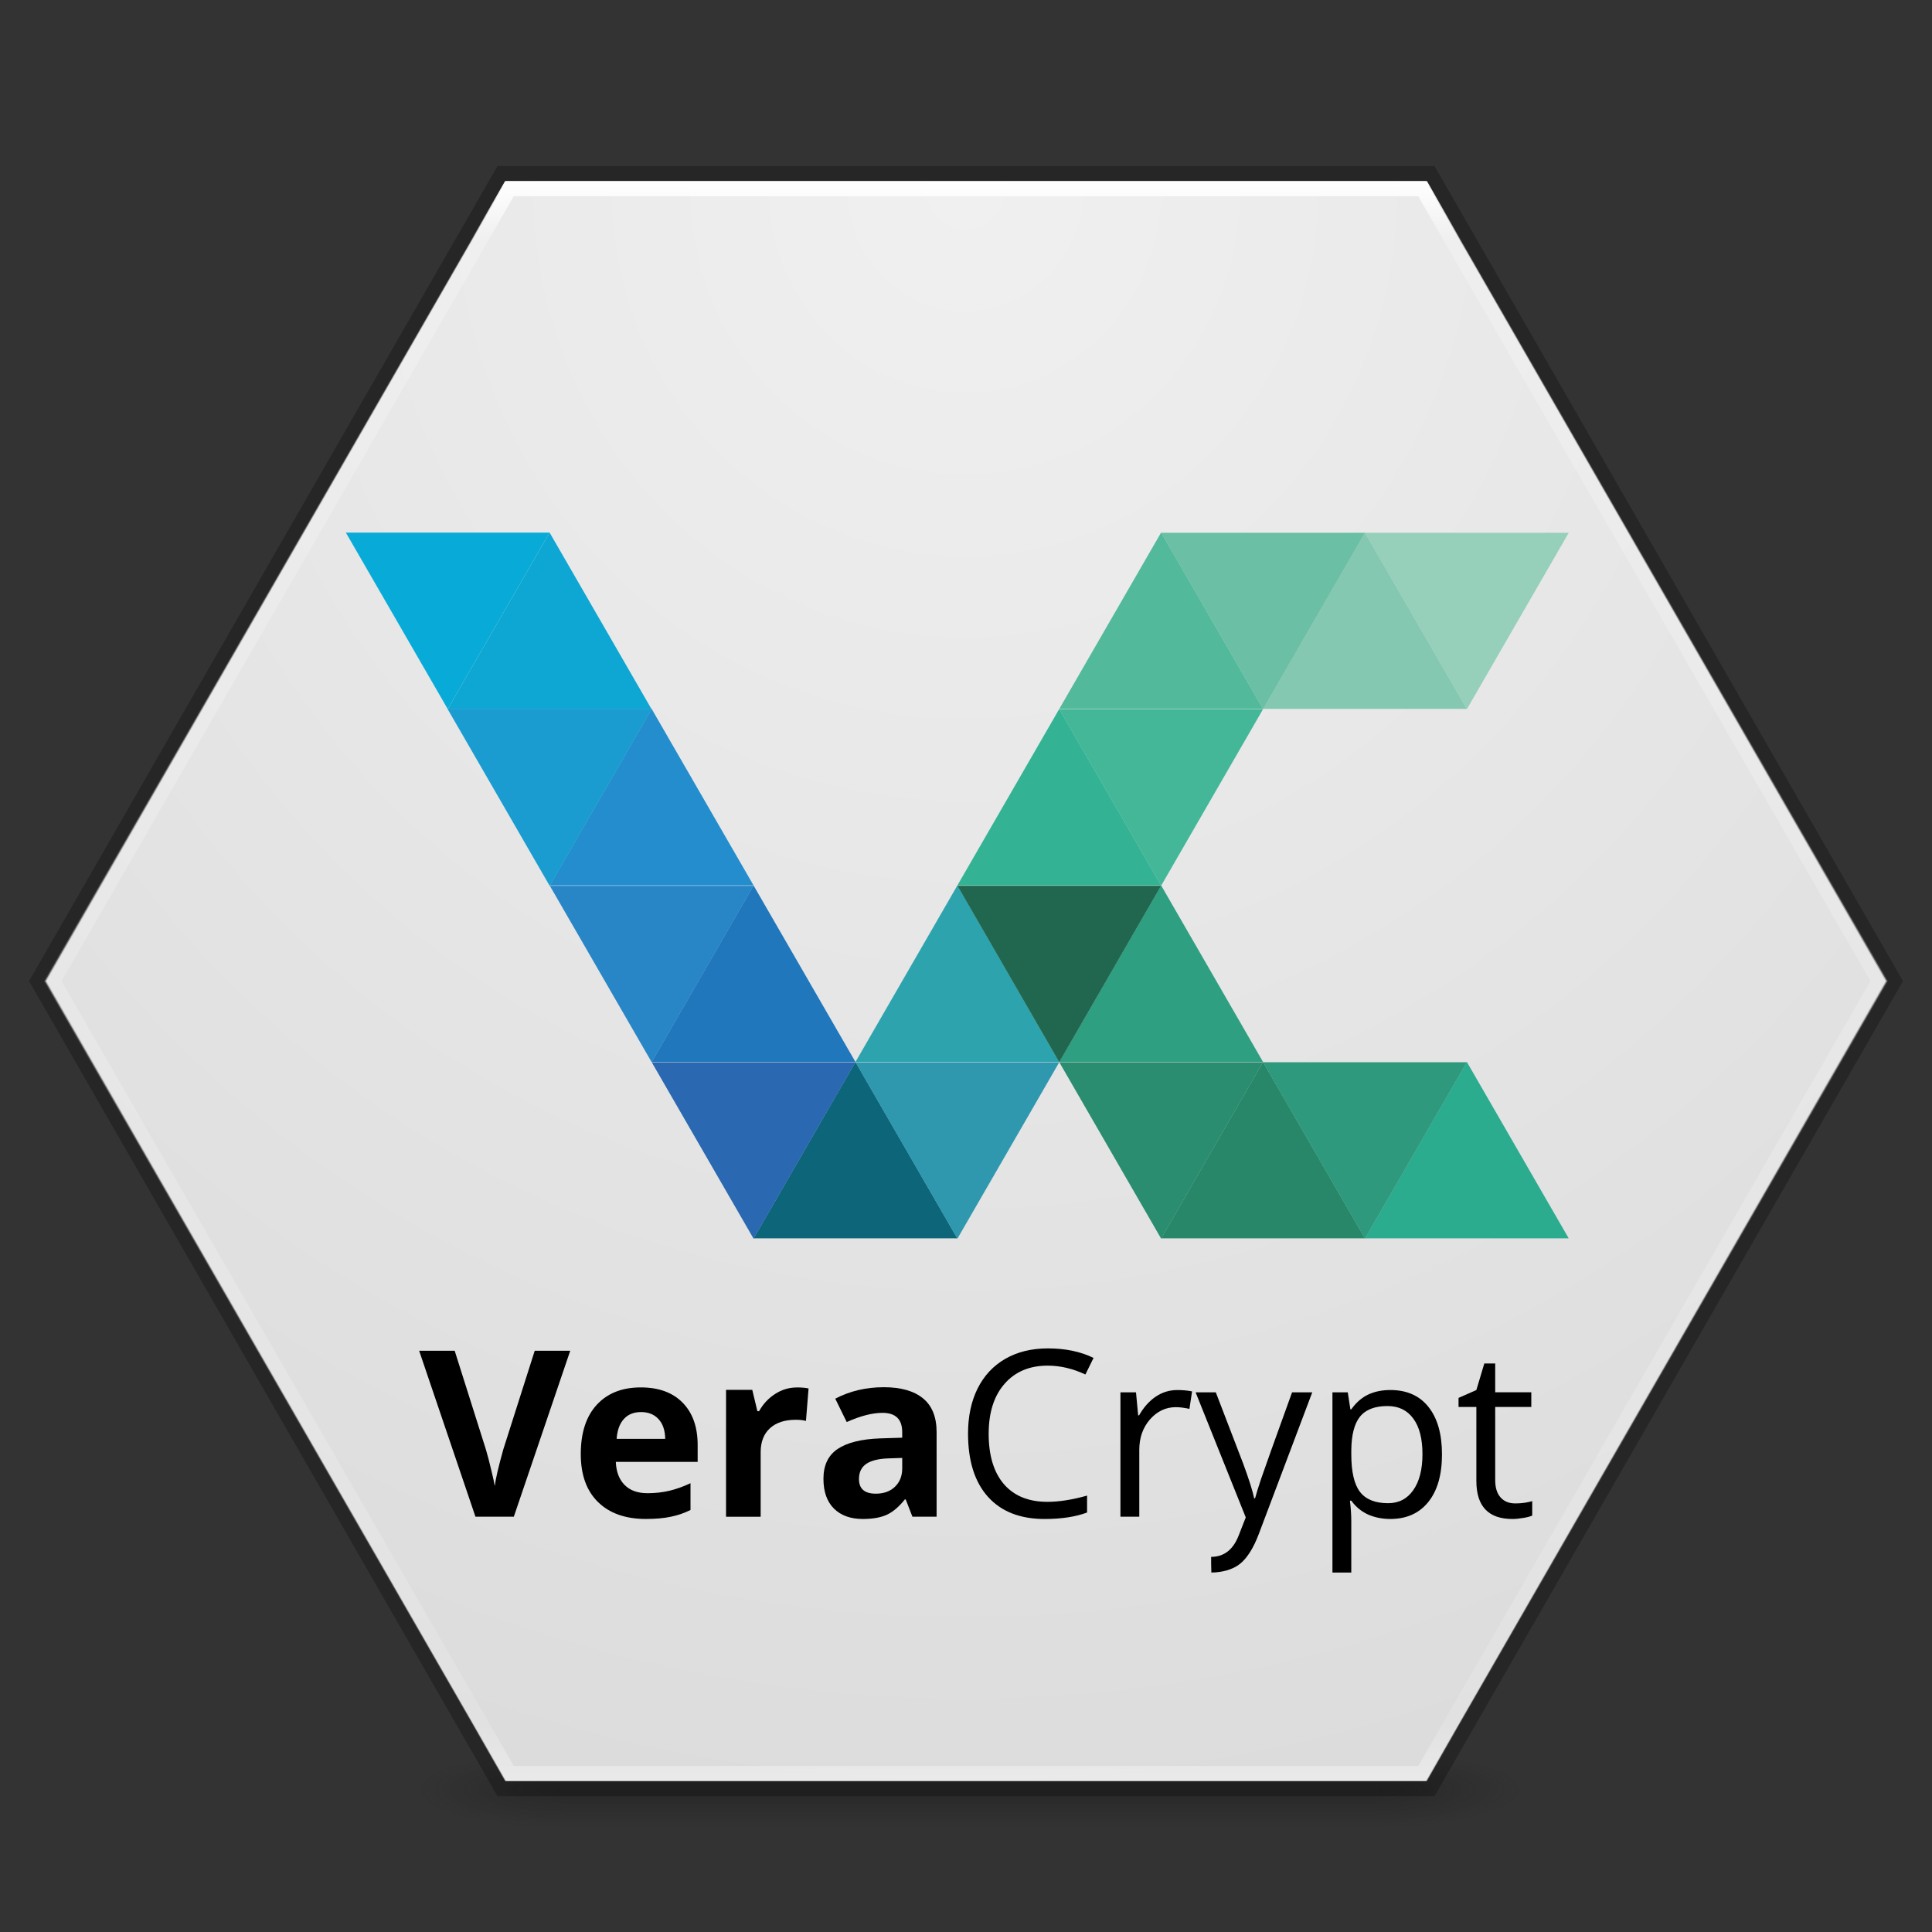 <?xml version="1.0" encoding="UTF-8" standalone="no"?>
<svg
   xmlns:dc="http://purl.org/dc/elements/1.1/"
   xmlns:cc="http://creativecommons.org/ns#"
   xmlns:rdf="http://www.w3.org/1999/02/22-rdf-syntax-ns#"
   xmlns:svg="http://www.w3.org/2000/svg"
   xmlns="http://www.w3.org/2000/svg"
   xmlns:xlink="http://www.w3.org/1999/xlink"
   xmlns:sodipodi="http://sodipodi.sourceforge.net/DTD/sodipodi-0.dtd"
   xmlns:inkscape="http://www.inkscape.org/namespaces/inkscape"
   height="128"
   width="128"
   version="1.1"
   viewBox="0 0 128 128"
   id="svg2"
   inkscape:version="0.48.4 r9939"
   sodipodi:docname="veracrypt.svg">
  <rect x="0" y="0" width="128" height="128" fill="#333333" stroke="none"/>
  <sodipodi:namedview
     pagecolor="#ffffff"
     bordercolor="#666666"
     borderopacity="1"
     objecttolerance="10"
     gridtolerance="10"
     guidetolerance="10"
     inkscape:pageopacity="0"
     inkscape:pageshadow="2"
     inkscape:window-width="1920"
     inkscape:window-height="1022"
     id="namedview69"
     showgrid="false"
     showguides="true"
     inkscape:guide-bbox="true"
     inkscape:snap-bbox="true"
     inkscape:bbox-nodes="false"
     inkscape:snap-bbox-edge-midpoints="false"
     inkscape:zoom="5.6568543"
     inkscape:cx="69.998498"
     inkscape:cy="52.899039"
     inkscape:window-x="0"
     inkscape:window-y="30"
     inkscape:window-maximized="1"
     inkscape:current-layer="svg2"
     inkscape:snap-global="true">
    <sodipodi:guide
       orientation="1,0"
       position="12,47.939"
       id="guide3048" />
    <sodipodi:guide
       orientation="0,1"
       position="47.172,113"
       id="guide3050" />
    <sodipodi:guide
       orientation="1,0"
       position="116,32.215"
       id="guide3052" />
    <sodipodi:guide
       orientation="0,1"
       position="77.47,9"
       id="guide3054" />
    <sodipodi:guide
       orientation="1,0"
       position="64,136.532"
       id="guide3133" />
    <inkscape:grid
       type="axonomgrid"
       id="grid4178"
       units="mm"
       empspacing="5"
       visible="true"
       enabled="true"
       snapvisiblegridlinesonly="true"
       gridanglex="60"
       gridanglez="60" />
    <sodipodi:guide
       orientation="1,0"
       position="4,60.557"
       id="guide4180" />
    <sodipodi:guide
       orientation="1,0"
       position="124,54.5"
       id="guide4182" />
  </sodipodi:namedview>
  <defs
     id="defs4">
    <linearGradient
       id="f"
       y2="42.262"
       gradientUnits="userSpaceOnUse"
       x2="24"
       gradientTransform="matrix(2.73,0,0,2.73,-1.514,925.85)"
       y1="5.591"
       x1="24">
      <stop
         stop-color="#fff"
         offset="0"
         id="stop7" />
      <stop
         stop-color="#fff"
         stop-opacity=".235"
         offset=".038"
         id="stop9" />
      <stop
         stop-color="#fff"
         stop-opacity=".157"
         offset=".967"
         id="stop11" />
      <stop
         stop-color="#fff"
         stop-opacity=".392"
         offset="1"
         id="stop13" />
    </linearGradient>
    <radialGradient
       id="e"
       gradientUnits="userSpaceOnUse"
       cy="4.342"
       cx="32"
       gradientTransform="matrix(1.8995e-8,4.364,-4.364,1.8995e-8,82.948,800.42)"
       r="27.5">
      <stop
         stop-color="#fafafa"
         offset="0"
         id="stop16"
         style="stop-color:#f0f0f0;stop-opacity:1;" />
      <stop
         stop-color="#e1e1e1"
         offset="1"
         id="stop18"
         style="stop-color:#d7d7d7;stop-opacity:1;" />
    </radialGradient>
    <radialGradient
       id="d"
       xlink:href="#a"
       gradientUnits="userSpaceOnUse"
       cy="43.5"
       cx="4.993"
       gradientTransform="matrix(2.004,0,0,1.4,27.988,-17.4)"
       r="2.5" />
    <linearGradient
       id="a">
      <stop
         stop-color="#181818"
         offset="0"
         id="stop22" />
      <stop
         stop-color="#181818"
         stop-opacity="0"
         offset="1"
         id="stop24" />
    </linearGradient>
    <radialGradient
       id="c"
       xlink:href="#a"
       gradientUnits="userSpaceOnUse"
       cy="43.5"
       cx="4.993"
       gradientTransform="matrix(2.004,0,0,1.4,-20.012,-104.4)"
       r="2.5" />
    <linearGradient
       id="g"
       y2="39.999"
       gradientUnits="userSpaceOnUse"
       x2="25.058"
       y1="47.028"
       x1="25.058">
      <stop
         stop-color="#181818"
         stop-opacity="0"
         offset="0"
         id="stop28" />
      <stop
         stop-color="#181818"
         offset=".5"
         id="stop30" />
      <stop
         stop-color="#181818"
         stop-opacity="0"
         offset="1"
         id="stop32" />
    </linearGradient>
    <linearGradient
       inkscape:collect="always"
       xlink:href="#f"
       id="linearGradient3976"
       gradientUnits="userSpaceOnUse"
       gradientTransform="matrix(2.73,0,0,2.73,21.114,141.497)"
       x1="24"
       y1="5.591"
       x2="24"
       y2="42.262" />
    <radialGradient
       inkscape:collect="always"
       xlink:href="#e"
       id="radialGradient4253"
       gradientUnits="userSpaceOnUse"
       gradientTransform="matrix(7.8834218e-4,2.136,-2.056,7.6275607e-4,211.055,30.487)"
       cx="-8.443"
       cy="71.544"
       fx="-8.443"
       fy="71.544"
       r="63.287" />
    <linearGradient
       inkscape:collect="always"
       xlink:href="#f"
       id="linearGradient4281"
       x1="64"
       y1="15"
       x2="64"
       y2="119"
       gradientUnits="userSpaceOnUse"
       gradientTransform="matrix(1.017,0,0,1.019,-1.076,-3.301)" />
  </defs>
  <g
     id="g43"
     transform="matrix(1.831,0,0,0.556,20.298,94.94)">
    <g
       style="opacity:0.4"
       id="g45"
       transform="matrix(1.053,0,0,1.286,-1.263,-13.429)">
      <rect
         style="fill:url(#d)"
         id="rect47"
         x="38"
         y="40"
         width="5"
         height="7" />
      <rect
         style="fill:url(#c)"
         id="rect49"
         x="-10"
         y="-47"
         width="5"
         height="7"
         transform="scale(-1,-1)" />
      <rect
         style="fill:url(#g)"
         id="rect51"
         x="10"
         y="40"
         width="28"
         height="7" />
    </g>
  </g>
  <path
     style="fill:url(#radialGradient4253);fill-opacity:1"
     d="M 125,65 94.5,118 33.5,118 3,65 33.5,12 94.5,12 z"
     id="path3141"
     inkscape:connector-curvature="0" />
  <rect
     style="fill:none;stroke:url(#linearGradient3976);stroke-linecap:round;stroke-linejoin:round"
     id="rect55"
     x="36.127"
     y="156.507"
     width="101"
     height="101"
     ry="4"
     rx="4" />
  <path
     sodipodi:type="star"
     style="fill:#278768;fill-opacity:1;stroke:none"
     id="path3913"
     sodipodi:sides="3"
     sodipodi:cx="-38.351555"
     sodipodi:cy="42.476032"
     sodipodi:r1="9.7041559"
     sodipodi:r2="4.852078"
     sodipodi:arg1="0.52359878"
     sodipodi:arg2="1.5707963"
     inkscape:flatsided="true"
     inkscape:rounded="0"
     inkscape:randomized="0"
     d="m -29.948,47.328 -16.808,0 8.404,-14.556 z"
     inkscape:transform-center-y="-1.9487792"
     transform="matrix(0.803,0,0,0.803,114.478,44.04)" />
  <path
     inkscape:transform-center-y="-1.9487787"
     d="m -29.948,47.328 -16.808,0 8.404,-14.556 z"
     inkscape:randomized="0"
     inkscape:rounded="0"
     inkscape:flatsided="true"
     sodipodi:arg2="1.5707963"
     sodipodi:arg1="0.52359878"
     sodipodi:r2="4.852078"
     sodipodi:r1="9.7041559"
     sodipodi:cy="42.476032"
     sodipodi:cx="-38.351555"
     sodipodi:sides="3"
     id="path3919"
     style="fill:#2bac8f;fill-opacity:1;stroke:none"
     sodipodi:type="star"
     transform="matrix(0.803,0,0,0.803,127.98,44.04)" />
  <path
     sodipodi:type="star"
     style="fill:#2f9f81;fill-opacity:1;stroke:none"
     id="path3921"
     sodipodi:sides="3"
     sodipodi:cx="-38.351555"
     sodipodi:cy="42.476032"
     sodipodi:r1="9.7041559"
     sodipodi:r2="4.852078"
     sodipodi:arg1="0.52359878"
     sodipodi:arg2="1.5707963"
     inkscape:flatsided="true"
     inkscape:rounded="0"
     inkscape:randomized="0"
     d="m -29.948,47.328 -16.808,0 8.404,-14.556 z"
     inkscape:transform-center-y="-1.9487002"
     transform="matrix(0.803,0,0,0.803,107.726,32.348)" />
  <path
     inkscape:transform-center-y="-1.9487016"
     d="m -29.948,47.328 -16.808,0 8.404,-14.556 z"
     inkscape:randomized="0"
     inkscape:rounded="0"
     inkscape:flatsided="true"
     sodipodi:arg2="1.5707963"
     sodipodi:arg1="0.52359878"
     sodipodi:r2="4.852078"
     sodipodi:r1="9.7041559"
     sodipodi:cy="42.476032"
     sodipodi:cx="-38.351555"
     sodipodi:sides="3"
     id="path3923"
     style="fill:#33b394;fill-opacity:1;stroke:none"
     sodipodi:type="star"
     transform="matrix(0.803,0,0,0.803,100.975,20.655)" />
  <path
     sodipodi:type="star"
     style="fill:#2da4ad;fill-opacity:1;stroke:none"
     id="path3925"
     sodipodi:sides="3"
     sodipodi:cx="-38.351555"
     sodipodi:cy="42.476032"
     sodipodi:r1="9.7041559"
     sodipodi:r2="4.852078"
     sodipodi:arg1="0.52359878"
     sodipodi:arg2="1.5707963"
     inkscape:flatsided="true"
     inkscape:rounded="0"
     inkscape:randomized="0"
     d="m -29.948,47.328 -16.808,0 8.404,-14.556 z"
     inkscape:transform-center-y="-1.9487595"
     transform="matrix(0.803,0,0,0.803,94.225,32.347)" />
  <path
     inkscape:transform-center-y="-1.9487792"
     d="m -29.948,47.328 -16.808,0 8.404,-14.556 z"
     inkscape:randomized="0"
     inkscape:rounded="0"
     inkscape:flatsided="true"
     sodipodi:arg2="1.5707963"
     sodipodi:arg1="0.52359878"
     sodipodi:r2="4.852078"
     sodipodi:r1="9.7041559"
     sodipodi:cy="42.476032"
     sodipodi:cx="-38.351555"
     sodipodi:sides="3"
     id="path3927"
     style="fill:#0d657a;fill-opacity:1;stroke:none"
     sodipodi:type="star"
     transform="matrix(0.803,0,0,0.803,87.475,44.04)" />
  <path
     sodipodi:type="star"
     style="fill:#2077bc;fill-opacity:1;stroke:none"
     id="path3929"
     sodipodi:sides="3"
     sodipodi:cx="-38.351555"
     sodipodi:cy="42.476032"
     sodipodi:r1="9.7041559"
     sodipodi:r2="4.852078"
     sodipodi:arg1="0.52359878"
     sodipodi:arg2="1.5707963"
     inkscape:flatsided="true"
     inkscape:rounded="0"
     inkscape:randomized="0"
     d="m -29.948,47.328 -16.808,0 8.404,-14.556 z"
     inkscape:transform-center-y="-1.9487014"
     transform="matrix(0.803,0,0,0.803,80.722,32.348)" />
  <path
     inkscape:transform-center-y="-1.9487793"
     d="m -29.948,47.328 -16.808,0 8.404,-14.556 z"
     inkscape:randomized="0"
     inkscape:rounded="0"
     inkscape:flatsided="true"
     sodipodi:arg2="1.5707963"
     sodipodi:arg1="0.52359878"
     sodipodi:r2="4.852078"
     sodipodi:r1="9.7041559"
     sodipodi:cy="42.476032"
     sodipodi:cx="-38.351555"
     sodipodi:sides="3"
     id="path3931"
     style="fill:#238dcd;fill-opacity:1;stroke:none"
     sodipodi:type="star"
     transform="matrix(0.803,0,0,0.803,73.973,20.654)" />
  <path
     style="fill:#0ea6d3;fill-opacity:1;stroke:#0ea6d3;stroke-width:0;stroke-miterlimit:4;stroke-opacity:1;stroke-dasharray:none"
     inkscape:transform-center-y="-1.9487016"
     d="m 43.164,46.978 -13.501,0 6.751,-11.692 z"
     id="path3933"
     inkscape:connector-curvature="0" />
  <path
     inkscape:transform-center-y="-1.9486998"
     d="m -29.948,47.328 -16.808,0 8.404,-14.556 z"
     inkscape:randomized="0"
     inkscape:rounded="0"
     inkscape:flatsided="true"
     sodipodi:arg2="1.5707963"
     sodipodi:arg1="0.52359878"
     sodipodi:r2="4.852078"
     sodipodi:r1="9.7041559"
     sodipodi:cy="42.476032"
     sodipodi:cx="-38.351555"
     sodipodi:sides="3"
     id="path3935"
     style="fill:#52b99b;fill-opacity:1;stroke:none"
     sodipodi:type="star"
     transform="matrix(0.803,0,0,0.803,107.726,8.962)" />
  <path
     sodipodi:type="star"
     style="fill:#85c8b1;fill-opacity:1;stroke:none"
     id="path3937"
     sodipodi:sides="3"
     sodipodi:cx="-38.351555"
     sodipodi:cy="42.476032"
     sodipodi:r1="9.7041559"
     sodipodi:r2="4.852078"
     sodipodi:arg1="0.52359878"
     sodipodi:arg2="1.5707963"
     inkscape:flatsided="true"
     inkscape:rounded="0"
     inkscape:randomized="0"
     d="m -29.948,47.328 -16.808,0 8.404,-14.556 z"
     inkscape:transform-center-y="-1.9487792"
     transform="matrix(0.803,0,0,0.803,121.229,8.961)" />
  <path
     sodipodi:type="star"
     style="fill:#2e997c;fill-opacity:1;stroke:none"
     id="path3939"
     sodipodi:sides="3"
     sodipodi:cx="-38.351555"
     sodipodi:cy="42.476032"
     sodipodi:r1="9.7041559"
     sodipodi:r2="4.852078"
     sodipodi:arg1="0.52359878"
     sodipodi:arg2="1.5707963"
     inkscape:flatsided="true"
     inkscape:rounded="0"
     inkscape:randomized="0"
     d="m -29.948,47.328 -16.808,0 8.404,-14.556 z"
     inkscape:transform-center-y="1.9487015"
     transform="matrix(0.803,0,0,-0.803,121.228,108.38)" />
  <path
     inkscape:transform-center-y="1.9486991"
     d="m -29.948,47.328 -16.808,0 8.404,-14.556 z"
     inkscape:randomized="0"
     inkscape:rounded="0"
     inkscape:flatsided="true"
     sodipodi:arg2="1.5707963"
     sodipodi:arg1="0.52359878"
     sodipodi:r2="4.852078"
     sodipodi:r1="9.7041559"
     sodipodi:cy="42.476032"
     sodipodi:cx="-38.351555"
     sodipodi:sides="3"
     id="path3941"
     style="fill:#2a8d70;fill-opacity:1;stroke:none"
     sodipodi:type="star"
     transform="matrix(0.803,0,0,-0.803,107.726,108.38)" />
  <path
     sodipodi:type="star"
     style="fill:#21674f;fill-opacity:1;stroke:none"
     id="path3943"
     sodipodi:sides="3"
     sodipodi:cx="-38.351555"
     sodipodi:cy="42.476032"
     sodipodi:r1="9.7041559"
     sodipodi:r2="4.852078"
     sodipodi:arg1="0.52359878"
     sodipodi:arg2="1.5707963"
     inkscape:flatsided="true"
     inkscape:rounded="0"
     inkscape:randomized="0"
     d="m -29.948,47.328 -16.808,0 8.404,-14.556 z"
     inkscape:transform-center-y="1.9487013"
     transform="matrix(0.803,0,0,-0.803,100.975,96.687)" />
  <path
     inkscape:transform-center-y="1.9487001"
     d="m -29.948,47.328 -16.808,0 8.404,-14.556 z"
     inkscape:randomized="0"
     inkscape:rounded="0"
     inkscape:flatsided="true"
     sodipodi:arg2="1.5707963"
     sodipodi:arg1="0.52359878"
     sodipodi:r2="4.852078"
     sodipodi:r1="9.7041559"
     sodipodi:cy="42.476032"
     sodipodi:cx="-38.351555"
     sodipodi:sides="3"
     id="path3945"
     style="fill:#44b799;fill-opacity:1;stroke:none"
     sodipodi:type="star"
     transform="matrix(0.803,0,0,-0.803,107.726,84.994)" />
  <path
     sodipodi:type="star"
     style="fill:#6bbfa4;fill-opacity:1;stroke:none"
     id="path3947"
     sodipodi:sides="3"
     sodipodi:cx="-38.351555"
     sodipodi:cy="42.476032"
     sodipodi:r1="9.7041559"
     sodipodi:r2="4.852078"
     sodipodi:arg1="0.52359878"
     sodipodi:arg2="1.5707963"
     inkscape:flatsided="true"
     inkscape:rounded="0"
     inkscape:randomized="0"
     d="m -29.948,47.328 -16.808,0 8.404,-14.556 z"
     inkscape:transform-center-y="1.948702"
     transform="matrix(0.803,0,0,-0.803,114.477,73.302)" />
  <path
     inkscape:transform-center-y="1.9487008"
     d="m -29.948,47.328 -16.808,0 8.404,-14.556 z"
     inkscape:randomized="0"
     inkscape:rounded="0"
     inkscape:flatsided="true"
     sodipodi:arg2="1.5707963"
     sodipodi:arg1="0.52359878"
     sodipodi:r2="4.852078"
     sodipodi:r1="9.7041559"
     sodipodi:cy="42.476032"
     sodipodi:cx="-38.351555"
     sodipodi:sides="3"
     id="path3949"
     style="fill:#96cfba;fill-opacity:1;stroke:none"
     sodipodi:type="star"
     transform="matrix(0.803,0,0,-0.803,127.979,73.302)" />
  <path
     sodipodi:type="star"
     style="fill:#2f98af;fill-opacity:1;stroke:none"
     id="path3951"
     sodipodi:sides="3"
     sodipodi:cx="-38.351555"
     sodipodi:cy="42.476032"
     sodipodi:r1="9.7041559"
     sodipodi:r2="4.852078"
     sodipodi:arg1="0.52359878"
     sodipodi:arg2="1.5707963"
     inkscape:flatsided="true"
     inkscape:rounded="0"
     inkscape:randomized="0"
     d="m -29.948,47.328 -16.808,0 8.404,-14.556 z"
     inkscape:transform-center-y="1.9488156"
     transform="matrix(0.803,0,0,-0.803,94.226,108.383)" />
  <path
     inkscape:transform-center-y="1.9487789"
     d="m -29.948,47.328 -16.808,0 8.404,-14.556 z"
     inkscape:randomized="0"
     inkscape:rounded="0"
     inkscape:flatsided="true"
     sodipodi:arg2="1.5707963"
     sodipodi:arg1="0.52359878"
     sodipodi:r2="4.852078"
     sodipodi:r1="9.7041559"
     sodipodi:cy="42.476032"
     sodipodi:cx="-38.351555"
     sodipodi:sides="3"
     id="path3953"
     style="fill:#2a69b1;fill-opacity:1;stroke:none"
     sodipodi:type="star"
     transform="matrix(0.803,0,0,-0.803,80.724,108.382)" />
  <path
     sodipodi:type="star"
     style="fill:#2886c7;fill-opacity:1;stroke:none"
     id="path3955"
     sodipodi:sides="3"
     sodipodi:cx="-38.351555"
     sodipodi:cy="42.476032"
     sodipodi:r1="9.7041559"
     sodipodi:r2="4.852078"
     sodipodi:arg1="0.52359878"
     sodipodi:arg2="1.5707963"
     inkscape:flatsided="true"
     inkscape:rounded="0"
     inkscape:randomized="0"
     d="m -29.948,47.328 -16.808,0 8.404,-14.556 z"
     inkscape:transform-center-y="1.9487597"
     transform="matrix(0.803,0,0,-0.803,73.972,96.689)" />
  <path
     inkscape:transform-center-y="1.9545076"
     d="m -29.948,47.328 -16.808,0 8.404,-14.556 z"
     inkscape:randomized="0"
     inkscape:rounded="0"
     inkscape:flatsided="true"
     sodipodi:arg2="1.5707963"
     sodipodi:arg1="0.52359878"
     sodipodi:r2="4.852078"
     sodipodi:r1="9.7041559"
     sodipodi:cy="42.476032"
     sodipodi:cx="-38.351555"
     sodipodi:sides="3"
     id="path3957"
     style="fill:#1a9cd1;fill-opacity:1;stroke:none"
     sodipodi:type="star"
     transform="matrix(0.806,0,0,-0.806,67.332,85.108)" />
  <path
     style="fill:#08abd8;fill-opacity:1;stroke:#08abd8;stroke-width:0;stroke-miterlimit:4;stroke-opacity:1;stroke-dasharray:none"
     inkscape:transform-center-y="1.9487009"
     d="m 36.414,35.286 -13.501,0 6.751,11.692 z"
     id="path3959"
     inkscape:connector-curvature="0" />
  <g
     style="font-size:24px;font-style:normal;font-variant:normal;font-weight:normal;font-stretch:normal;line-height:125%;letter-spacing:0px;word-spacing:0px;fill:#000000;fill-opacity:1;stroke:none;font-family:DejaVu Sans;-inkscape-font-specification:DejaVu Sans"
     id="text3961"
     transform="matrix(1.1,0,0,1.1,-6.342,-8.074)">
    <path
       d="m 37.97,88.696 2.14,0 -3.397,9.994 -2.311,0 -3.391,-9.994 2.14,0 1.88,5.947 c 0.105,0.351 0.212,0.761 0.321,1.23 0.114,0.465 0.185,0.788 0.212,0.971 0.05,-0.419 0.221,-1.153 0.513,-2.201 l 1.894,-5.947"
       style="font-size:14px;font-weight:bold;fill:#000000;font-family:Open Sans;-inkscape-font-specification:Open Sans Bold"
       id="path4196"
       inkscape:connector-curvature="0" />
    <path
       d="m 44.375,92.388 c -0.442,6e-6 -0.788,0.141 -1.039,0.424 -0.251,0.278 -0.394,0.674 -0.431,1.189 l 2.926,0 c -0.009,-0.515 -0.144,-0.911 -0.403,-1.189 -0.26,-0.283 -0.611,-0.424 -1.053,-0.424 m 0.294,6.439 c -1.23,0 -2.192,-0.34 -2.885,-1.019 -0.693,-0.679 -1.039,-1.641 -1.039,-2.885 -10e-7,-1.281 0.319,-2.27 0.957,-2.967 0.643,-0.702 1.529,-1.053 2.659,-1.053 1.08,8e-6 1.921,0.308 2.522,0.923 0.602,0.615 0.902,1.465 0.902,2.55 l 0,1.012 -4.929,0 c 0.023,0.592 0.198,1.055 0.526,1.388 0.328,0.333 0.788,0.499 1.381,0.499 0.46,2e-6 0.896,-0.048 1.306,-0.144 0.41,-0.096 0.839,-0.248 1.285,-0.458 l 0,1.613 c -0.365,0.182 -0.754,0.317 -1.169,0.403 -0.415,0.091 -0.921,0.137 -1.518,0.137"
       style="font-size:14px;font-weight:bold;fill:#000000;font-family:Open Sans;-inkscape-font-specification:Open Sans Bold"
       id="path4198"
       inkscape:connector-curvature="0" />
    <path
       d="m 53.761,90.904 c 0.283,8e-6 0.517,0.021 0.704,0.062 l -0.157,1.955 c -0.169,-0.046 -0.374,-0.068 -0.615,-0.068 -0.665,6e-6 -1.185,0.171 -1.559,0.513 -0.369,0.342 -0.554,0.82 -0.554,1.436 l 0,3.89 -2.085,0 0,-7.643 1.579,0 0.308,1.285 0.103,0 c 0.237,-0.428 0.556,-0.772 0.957,-1.032 0.406,-0.264 0.845,-0.396 1.319,-0.396"
       style="font-size:14px;font-weight:bold;fill:#000000;font-family:Open Sans;-inkscape-font-specification:Open Sans Bold"
       id="path4200"
       inkscape:connector-curvature="0" />
    <path
       d="m 60.72,98.69 -0.403,-1.039 -0.055,0 c -0.351,0.442 -0.713,0.75 -1.087,0.923 -0.369,0.169 -0.852,0.253 -1.449,0.253 -0.734,0 -1.313,-0.21 -1.736,-0.629 -0.419,-0.419 -0.629,-1.016 -0.629,-1.791 -1e-6,-0.811 0.283,-1.408 0.848,-1.791 0.57,-0.387 1.426,-0.602 2.57,-0.643 l 1.326,-0.041 0,-0.335 c -6e-6,-0.775 -0.396,-1.162 -1.189,-1.162 -0.611,6e-6 -1.328,0.185 -2.153,0.554 l -0.69,-1.408 c 0.88,-0.46 1.855,-0.69 2.926,-0.69 1.025,8e-6 1.812,0.223 2.358,0.67 0.547,0.447 0.82,1.126 0.82,2.037 l 0,5.093 -1.456,0 m -0.615,-3.541 -0.807,0.027 c -0.606,0.018 -1.057,0.128 -1.354,0.328 -0.296,0.201 -0.444,0.506 -0.444,0.916 -2e-6,0.588 0.337,0.882 1.012,0.882 0.483,2e-6 0.868,-0.139 1.155,-0.417 0.292,-0.278 0.437,-0.647 0.438,-1.107 l 0,-0.629"
       style="font-size:14px;font-weight:bold;fill:#000000;font-family:Open Sans;-inkscape-font-specification:Open Sans Bold"
       id="path4202"
       inkscape:connector-curvature="0" />
  </g>
  <g
     style="font-size:24px;font-style:normal;font-variant:normal;font-weight:normal;font-stretch:normal;line-height:125%;letter-spacing:0px;word-spacing:0px;fill:#000000;fill-opacity:1;stroke:none;font-family:DejaVu Sans;-inkscape-font-specification:DejaVu Sans"
     id="text3965"
     transform="matrix(1.1,0,0,1.1,-6.342,-8.074)">
    <path
       d="m 68.867,89.592 c -1.098,9e-6 -1.966,0.367 -2.604,1.101 -0.633,0.729 -0.95,1.729 -0.95,3.001 -3e-6,1.308 0.305,2.32 0.916,3.035 0.615,0.711 1.49,1.066 2.625,1.066 0.697,10e-7 1.493,-0.125 2.386,-0.376 l 0,1.019 c -0.693,0.26 -1.547,0.39 -2.563,0.39 -1.472,0 -2.609,-0.447 -3.411,-1.34 -0.798,-0.893 -1.196,-2.162 -1.196,-3.808 -10e-7,-1.03 0.191,-1.932 0.574,-2.707 0.387,-0.775 0.943,-1.372 1.668,-1.791 0.729,-0.419 1.586,-0.629 2.57,-0.629 1.048,1e-5 1.964,0.191 2.748,0.574 l -0.492,0.998 c -0.757,-0.355 -1.513,-0.533 -2.27,-0.533"
       style="font-size:14px;fill:#000000;font-family:Open Sans;-inkscape-font-specification:Open Sans"
       id="path4185"
       inkscape:connector-curvature="0" />
    <path
       d="m 76.667,91.061 c 0.333,8e-6 0.631,0.027 0.896,0.082 l -0.157,1.053 c -0.31,-0.068 -0.583,-0.103 -0.82,-0.103 -0.606,6e-6 -1.126,0.246 -1.559,0.738 -0.428,0.492 -0.643,1.105 -0.643,1.839 l 0,4.02 -1.135,0 0,-7.492 0.937,0 0.13,1.388 0.055,0 c 0.278,-0.488 0.613,-0.864 1.005,-1.128 0.392,-0.264 0.823,-0.396 1.292,-0.396"
       style="font-size:14px;fill:#000000;font-family:Open Sans;-inkscape-font-specification:Open Sans"
       id="path4187"
       inkscape:connector-curvature="0" />
    <path
       d="m 77.775,91.198 1.217,0 1.641,4.272 c 0.36,0.975 0.583,1.679 0.67,2.112 l 0.055,0 c 0.059,-0.232 0.182,-0.629 0.369,-1.189 0.191,-0.565 0.811,-2.297 1.859,-5.195 l 1.217,0 -3.22,8.531 c -0.319,0.843 -0.693,1.44 -1.121,1.791 -0.424,0.355 -1.118,0.533 -1.737,0.533 -0.015,-0.498 -0.013,-0.459 -0.013,-0.943 0.779,0 1.335,-0.438 1.668,-1.312 l 0.417,-1.066 -3.021,-7.533"
       style="font-size:14px;fill:#000000;font-family:Open Sans;-inkscape-font-specification:Open Sans"
       id="path4189"
       inkscape:connector-curvature="0"
       sodipodi:nodetypes="ccccccccccccccc" />
    <path
       d="m 89.505,98.827 c -0.488,0 -0.934,-0.089 -1.34,-0.267 -0.401,-0.182 -0.738,-0.46 -1.012,-0.834 l -0.082,0 c 0.055,0.438 0.082,0.852 0.082,1.244 l 0,3.083 -1.135,0 0,-10.855 0.923,0 0.157,1.025 0.055,0 c 0.292,-0.41 0.631,-0.706 1.019,-0.889 0.387,-0.182 0.832,-0.273 1.333,-0.273 0.993,8e-6 1.759,0.34 2.297,1.019 0.542,0.679 0.813,1.632 0.813,2.857 -8e-6,1.23 -0.276,2.188 -0.827,2.871 -0.547,0.679 -1.308,1.019 -2.283,1.019 M 89.341,92.025 c -0.766,7e-6 -1.319,0.212 -1.661,0.636 -0.342,0.424 -0.517,1.098 -0.526,2.023 l 0,0.253 c -2e-6,1.053 0.175,1.807 0.526,2.263 0.351,0.451 0.914,0.677 1.688,0.677 0.647,10e-7 1.153,-0.262 1.518,-0.786 0.369,-0.524 0.554,-1.246 0.554,-2.167 -7e-6,-0.934 -0.185,-1.65 -0.554,-2.146 -0.365,-0.501 -0.88,-0.752 -1.545,-0.752"
       style="font-size:14px;fill:#000000;font-family:Open Sans;-inkscape-font-specification:Open Sans"
       id="path4191"
       inkscape:connector-curvature="0" />
    <path
       d="m 97.025,97.891 c 0.201,10e-7 0.394,-0.014 0.581,-0.041 0.187,-0.032 0.335,-0.064 0.444,-0.096 l 0,0.868 c -0.123,0.059 -0.305,0.107 -0.547,0.144 -0.237,0.041 -0.451,0.062 -0.643,0.062 -1.449,0 -2.174,-0.763 -2.174,-2.29 l 0,-4.457 -1.073,0 0,-0.547 1.073,-0.472 0.479,-1.6 0.656,0 0,1.736 2.174,0 0,0.882 -2.174,0 0,4.409 c -3e-6,0.451 0.107,0.798 0.321,1.039 0.214,0.242 0.508,0.362 0.882,0.362"
       style="font-size:14px;fill:#000000;font-family:Open Sans;-inkscape-font-specification:Open Sans"
       id="path4193"
       inkscape:connector-curvature="0" />
  </g>
  <path
     inkscape:connector-curvature="0"
     id="path4269"
     d="M 125.5,65 94.75,118.5 33.25,118.5 2.5,65 33.25,11.5 l 61.5,0 z"
     style="opacity:0.25;fill:none;stroke:#000000;stroke-width:1;stroke-opacity:1" />
  <path
     style="fill:none;stroke:url(#linearGradient4281);stroke-width:1;stroke-opacity:1"
     d="M 124.5,65 94.25,117.5 33.75,117.5 3.5,65 33.75,12.5 l 60.5,0 z"
     id="path4273"
     inkscape:connector-curvature="0" />
</svg>
